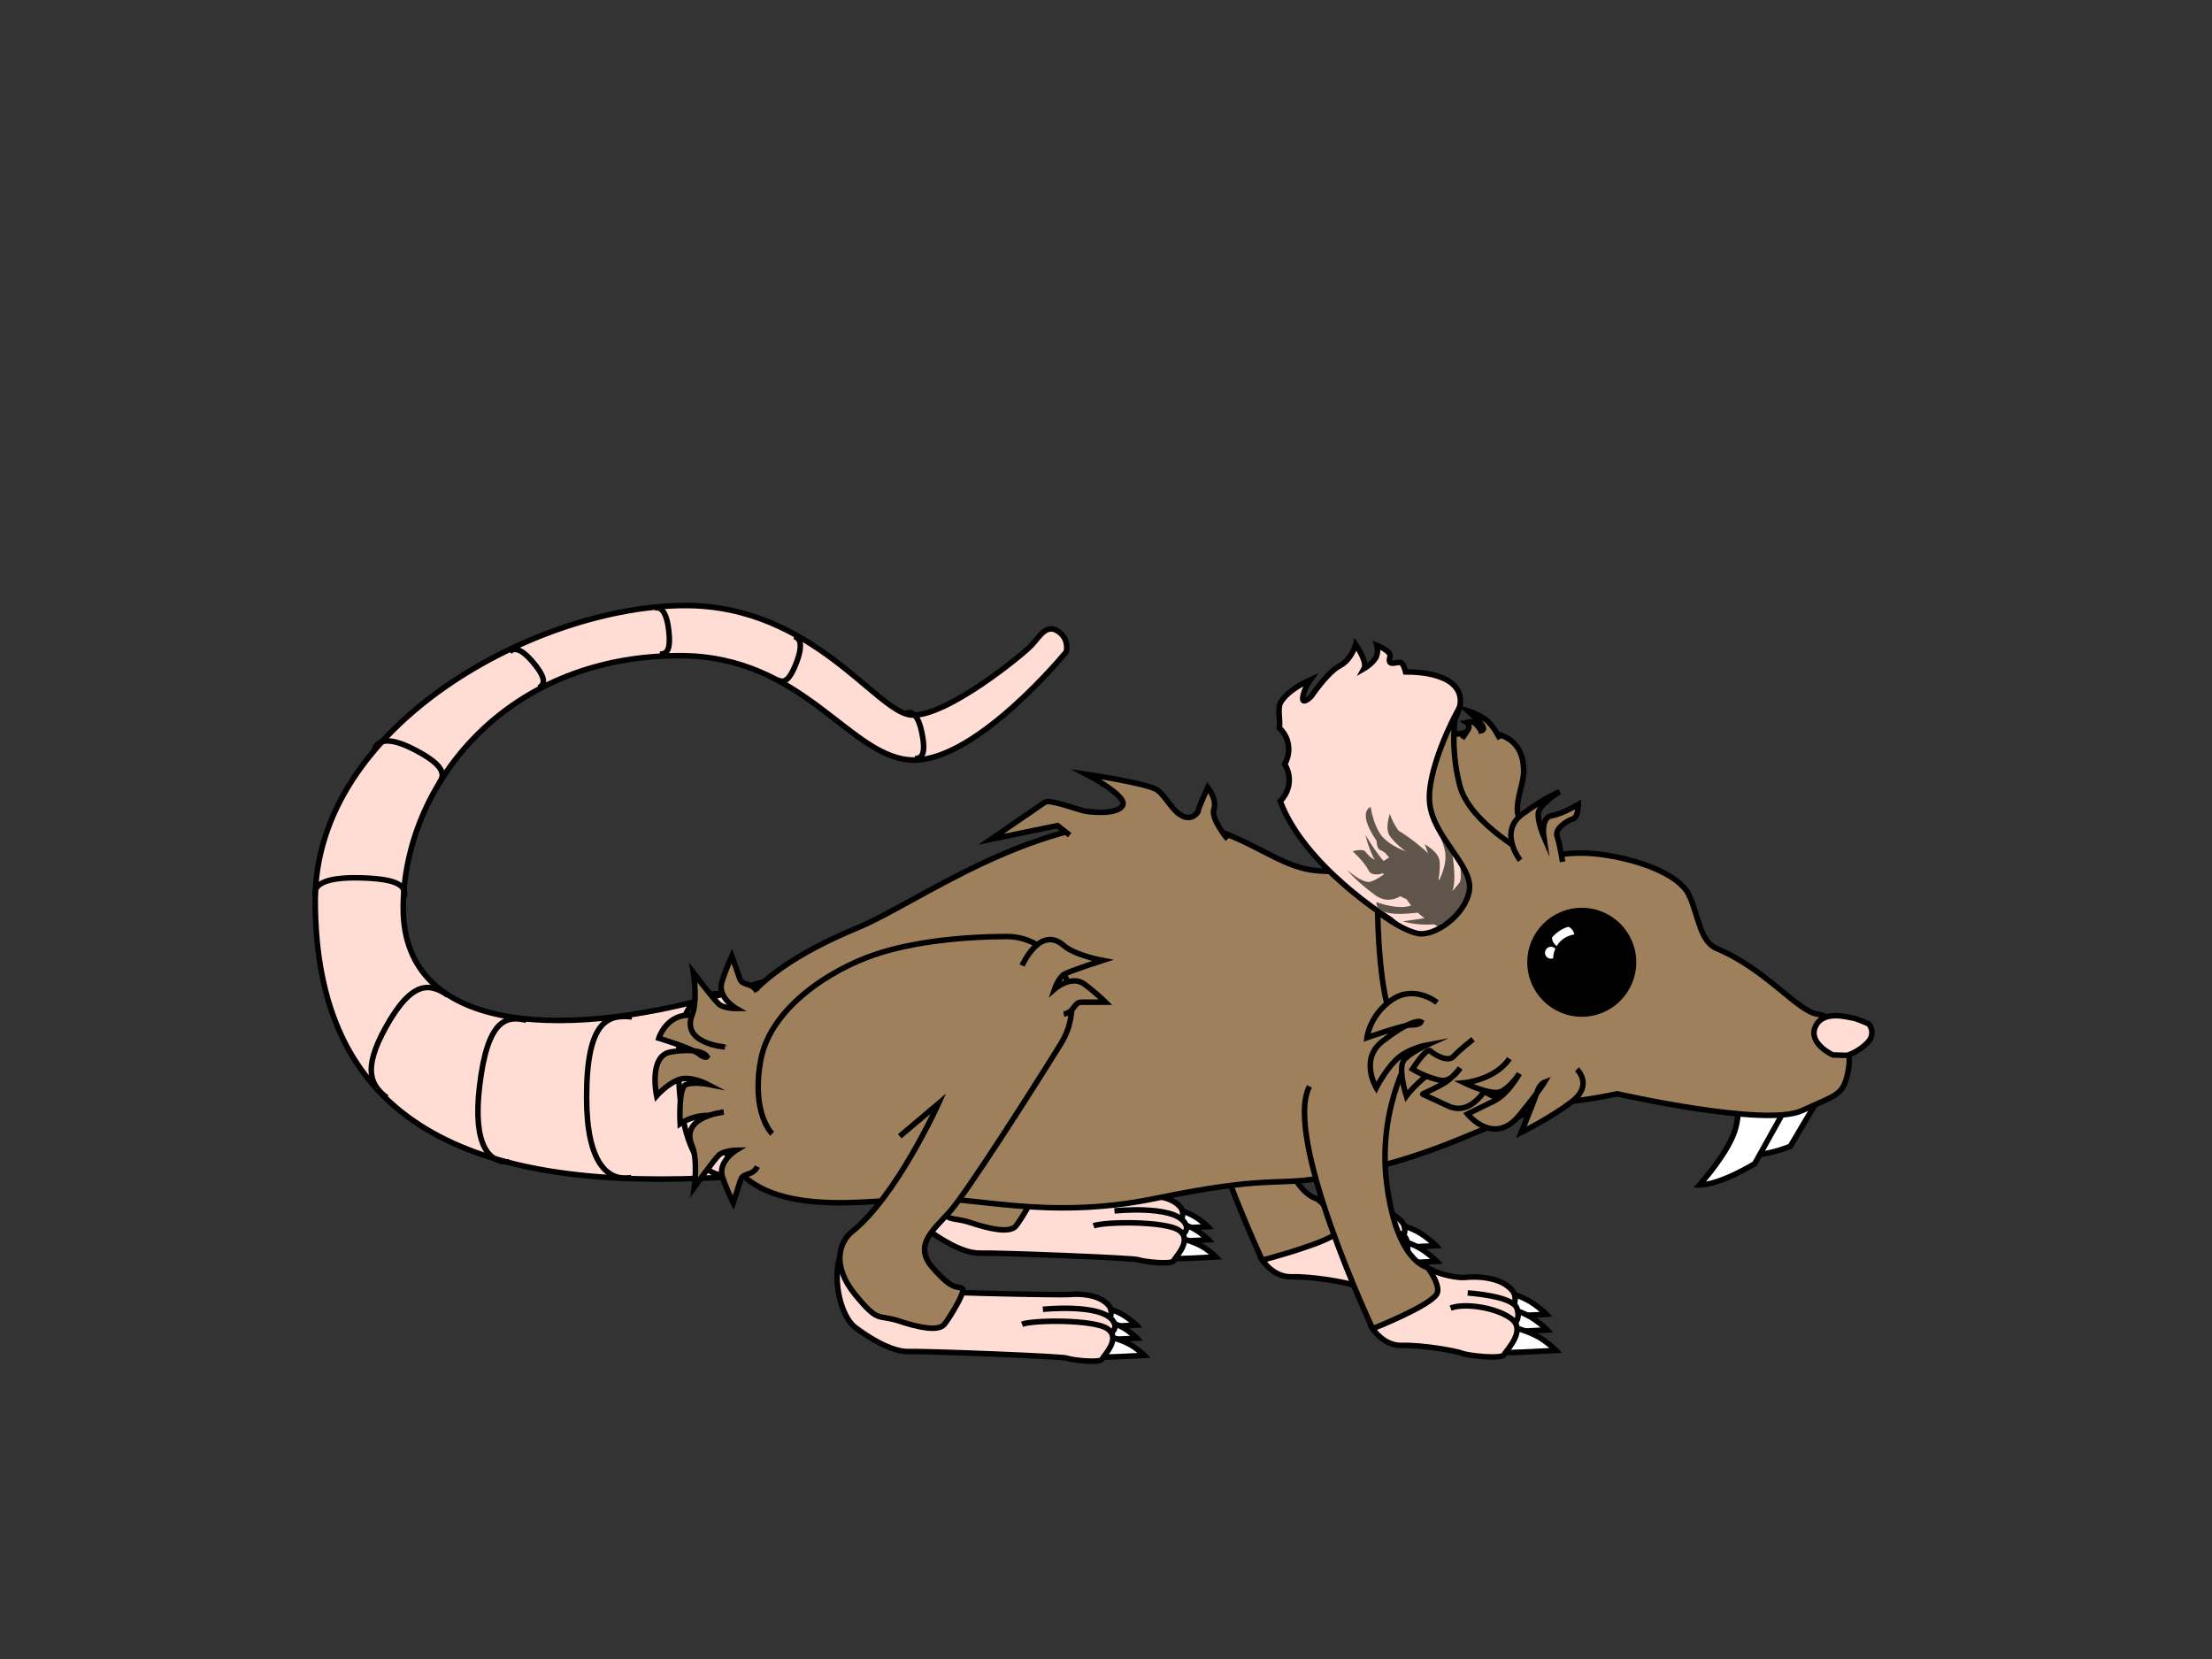 <?xml version="1.0" encoding="utf-8"?>
<!-- Generator: Adobe Illustrator 25.3.1, SVG Export Plug-In . SVG Version: 6.00 Build 0)  -->
<svg version="1.1" xmlns="http://www.w3.org/2000/svg" xmlns:xlink="http://www.w3.org/1999/xlink" x="0px" y="0px"
	 viewBox="0 0 800 600" style="enable-background:new 0 0 800 600;" xml:space="preserve">
<rect x="0" y="0" width="800" height="600" fill="#333333" stroke="none"/>
<style type="text/css">
	.st0{fill:#FFDCD4;stroke:#000000;stroke-width:2;stroke-miterlimit:10;}
	.st1{fill:none;stroke:#000000;stroke-width:2;stroke-miterlimit:10;}
	.st2{fill:#FFFFFF;}
	.st3{fill:#9E815C;stroke:#000000;stroke-width:2;stroke-miterlimit:10;}
	.st4{fill:#60554A;}
</style>
<g id="Tail">
	<path class="st0" d="M300.59,348.42c0,0,24.09-8.42-34.51,9.71c-58.61,18.13-120.25,17.2-120.25-29.67
		c0-43.67,36.2-91.33,100.02-91.33c45.43,0,61.64,37.75,84.75,37.75c23.02,0,55.04-39.15,55.04-39.15s1.19-4.65-2.99-7.41
		s-6.49,1.66-9.52,4.98c-3.03,3.31-31.01,26.22-43.57,25.3C317,257.67,293.98,219,247.94,219c-53.6,0-133.93,43.14-133.93,106.54
		c0,78.45,52.79,104.37,141.28,100.54c88.49-3.82,81.59-13.73,81.59-13.73L300.59,348.42z"/>
	<path class="st1" d="M228.57,367.77c-8.56-0.89-16.42,1.1-16.42,29.08c0,23.84,7.65,30.56,16.18,29.02"/>
	<path class="st1" d="M190.35,368.97c-7.16-1.64-14.04-0.66-16.93,24.02c-2.46,21.02,3.33,27.7,10.72,27.2"/>
	<path class="st1" d="M161.93,359.93c-6.08-4.1-12.66-6.08-22.48,11.71c-8.36,15.15-5.4,20.83,0.43,25.32"/>
	<path class="st1" d="M158.79,283.34c1.98-2.9,2.67-6.16-8.57-12.06c-9.57-5.03-13.72-3.68-14.72-0.28"/>
	<path class="st1" d="M194.94,248.74c1.85-1.2,3.04-2.94-2.11-9.14c-4.39-5.28-7.14-5.52-8.53-3.78"/>
	<path class="st1" d="M238.65,236.57c2.21-0.01,4.14-0.82,3.18-8.82c-0.82-6.82-3-8.51-5.12-7.81"/>
	<path class="st1" d="M281.17,245.87c1.96,1.02,4.05,1.2,6.91-6.34c2.44-6.42,1.29-8.93-0.91-9.29"/>
	<path class="st1" d="M330.94,274.38c2.2-0.16,4.08-1.11,2.54-9.03c-1.31-6.74-3.6-8.27-5.66-7.42"/>
	<path class="st1" d="M146.17,324.55c0.58-3.47-0.45-6.7-15.93-7.07c-13.18-0.31-16.97,2.72-16.2,6.21"/>
</g>
<g id="Layer_1">
	<path class="st1" d="M261.78,359.39c-9.63-0.35-18.26,2.48-16.12,33.93c1.82,26.79,10.88,33.76,20.29,31.38"/>
	<g>
		<g>
			<g>
				<path class="st2" d="M420.75,444.3c-1.16,0-1.67-0.04-1.9-0.07c-0.58-0.08-0.82-0.32-0.94-0.5c-0.33-0.46-0.35-1.2-0.31-1.62
					c2.27-2.33,4.98-4.88,5.84-5.39c1.23,0.29,6.54,1.62,9.97,4.1c1.64,1.18,2.74,2.13,3.46,2.82
					C433.03,443.86,424.78,444.3,420.75,444.3z"/>
				<path d="M423.64,437.8c1.69,0.42,6.21,1.68,9.18,3.83c0.57,0.41,1.08,0.8,1.52,1.15c-4.2,0.23-10.3,0.52-13.58,0.52
					c-1.21,0-1.64-0.04-1.77-0.06c-0.04-0.01-0.22-0.03-0.26-0.09c-0.08-0.11-0.13-0.36-0.14-0.62
					C420.47,440.61,422.65,438.55,423.64,437.8 M423.37,435.69c-0.94,0-6.72,5.97-6.72,5.97s-0.63,3.2,2.07,3.57
					c0.4,0.05,1.11,0.08,2.04,0.08c5.42,0,18.21-0.78,18.21-0.78s-0.87-1.54-4.97-4.51c-4.11-2.97-10.61-4.32-10.61-4.32
					C423.37,435.69,423.37,435.69,423.37,435.69L423.37,435.69z"/>
			</g>
			<g>
				<path class="st2" d="M420.99,449.04c-1.16,0-1.68-0.04-1.91-0.07c-0.58-0.08-0.82-0.32-0.94-0.49
					c-0.33-0.46-0.35-1.18-0.32-1.62c2.27-2.32,4.98-4.88,5.84-5.39c1.23,0.29,6.54,1.62,9.97,4.1c1.64,1.18,2.74,2.13,3.46,2.82
					C433.26,448.6,425.02,449.04,420.99,449.04z"/>
				<path d="M423.87,442.54c1.69,0.42,6.21,1.68,9.18,3.83c0.57,0.41,1.08,0.8,1.52,1.15c-4.2,0.23-10.3,0.52-13.58,0.52
					c-1.21,0-1.64-0.04-1.77-0.06c-0.04-0.01-0.22-0.03-0.26-0.09c-0.08-0.11-0.13-0.36-0.14-0.62
					C420.7,445.35,422.88,443.29,423.87,442.54 M423.6,440.43c-0.94,0-6.72,5.97-6.72,5.97s-0.63,3.2,2.07,3.57
					c0.4,0.05,1.11,0.08,2.04,0.08c5.42,0,18.21-0.78,18.21-0.78s-0.87-1.54-4.97-4.51c-4.11-2.97-10.61-4.32-10.61-4.32
					C423.61,440.43,423.6,440.43,423.6,440.43L423.6,440.43z"/>
			</g>
			<g>
				<path class="st2" d="M423.67,455.24c-1.16,0-1.68-0.04-1.9-0.07c-0.58-0.08-0.82-0.32-0.94-0.5c-0.33-0.46-0.35-1.18-0.32-1.62
					c2.27-2.32,4.98-4.88,5.84-5.39c1.23,0.29,6.54,1.62,9.97,4.1c1.64,1.18,2.74,2.13,3.46,2.82
					C435.94,454.8,427.7,455.24,423.67,455.24z"/>
				<path d="M426.55,448.75c1.69,0.42,6.2,1.67,9.18,3.83c0.57,0.41,1.08,0.8,1.52,1.15c-4.2,0.23-10.3,0.52-13.58,0.52
					c-1.21,0-1.64-0.04-1.77-0.06c-0.04-0.01-0.22-0.03-0.26-0.09c-0.08-0.11-0.13-0.36-0.14-0.62
					C423.39,451.56,425.57,449.49,426.55,448.75 M426.28,446.63c-0.94,0-6.72,5.97-6.72,5.97s-0.63,3.2,2.07,3.57
					c0.4,0.05,1.11,0.08,2.04,0.08c5.42,0,18.21-0.78,18.21-0.78s-0.87-1.54-4.97-4.51c-4.11-2.97-10.61-4.32-10.61-4.32
					C426.29,446.63,426.28,446.63,426.28,446.63L426.28,446.63z"/>
			</g>
			<path class="st0" d="M345.3,428.92c0,0,4.02,0.35,6.57,1.64c2.54,1.29,58.6,2.3,60.95,2.02s10.31-0.43,14.01,3.91
				c3.7,4.34-4.98,11.74-4.98,11.74l-17.88,3.72l-40.82,0.52l-29.67-15.75l3.69-9.2L345.3,428.92z"/>
			<path class="st0" d="M403.05,437.94c0,0,20.49-2.16,25.22,3.97c2.4,3.12-1.01,4.9-1.01,4.9l-3.55,3.61"/>
			<path class="st0" d="M395.5,443.34c3.91-1.56,26.15-1.81,31,1.69s-1.32,9.48-2.07,10.96c-0.75,1.47-11.07,0.31-12.67-0.38
				c-1.6-0.68-50.91-2.58-57.24-2.4c-6.33,0.18-14.89-5.35-19.41-8.8c-4.9-3.74-8.33-16.5-5.39-25.88
				c0.75-2.4,19.23,21.99,21.57,19.41"/>
		</g>
		<path class="st3" d="M363.15,422.84c-7.17-8.2,0.61-13.81,6.47-20.49c3.71-4.22,15.11-21.78,25.75-38.57
			c-6.31,0.39-12.63,3.25-18.97,5.7c-4.13,1.59-8.27,2.93-12.6,3.9c-0.98,0.22-2,0.41-3.05,0.59
			c-7.64,13.07-17.98,28.93-26.74,35.94c-4.36,3.49-7.66,11.93,1.08,22.65s8.04,6.99,16.18,9.71c6.47,2.16,13.98,3.86,16.18,1.08
			c2.03-2.57,7.9-12.23,6.47-12.94C371.77,429.31,370.7,431.47,363.15,422.84z"/>
	</g>
	<g>
		<g>
			<path class="st2" d="M499.71,451.33c-1.4,0-2.02-0.04-2.3-0.08c-0.58-0.08-0.99-0.3-1.26-0.68c-0.44-0.62-0.46-1.59-0.4-2.13
				c2.79-2.87,6.15-6.03,7.13-6.56c1.33,0.31,7.85,1.91,12.05,4.94c2.22,1.6,3.61,2.84,4.46,3.69
				C515.03,450.77,504.69,451.33,499.71,451.33z"/>
			<path d="M503.07,442.96c1.88,0.46,7.55,1.99,11.27,4.68c1.05,0.76,1.91,1.43,2.61,2.01c-5.01,0.27-13.04,0.68-17.23,0.68
				c-1.41,0-1.96-0.05-2.16-0.07c-0.43-0.06-0.53-0.2-0.58-0.26c-0.18-0.25-0.25-0.71-0.24-1.12
				C499.12,446.44,501.92,443.79,503.07,442.96 M502.83,440.86c-1.12,0-8.02,7.13-8.02,7.13s-0.76,3.82,2.47,4.26
				c0.47,0.06,1.32,0.09,2.43,0.09c6.47,0,21.74-0.93,21.74-0.93s-1.04-1.84-5.94-5.38c-4.9-3.54-12.67-5.16-12.67-5.16
				C502.83,440.86,502.83,440.86,502.83,440.86L502.83,440.86z"/>
		</g>
		<g>
			<path class="st2" d="M499.99,457c-1.4,0-2.02-0.04-2.3-0.08c-0.58-0.08-0.99-0.3-1.26-0.68c-0.44-0.62-0.46-1.59-0.4-2.13
				c2.79-2.87,6.15-6.03,7.13-6.56c1.33,0.3,7.85,1.91,12.05,4.94c2.22,1.6,3.61,2.84,4.46,3.69
				C515.31,456.43,504.97,457,499.99,457z"/>
			<path d="M503.34,448.62c1.89,0.46,7.56,2,11.27,4.68c1.05,0.76,1.91,1.43,2.61,2.01c-5.01,0.27-13.04,0.68-17.23,0.68
				c-1.41,0-1.96-0.05-2.16-0.07c-0.43-0.06-0.53-0.2-0.58-0.26c-0.18-0.25-0.25-0.71-0.24-1.12
				C499.4,452.1,502.2,449.45,503.34,448.62 M503.1,446.52c-1.12,0-8.02,7.13-8.02,7.13s-0.76,3.82,2.47,4.26
				c0.47,0.06,1.32,0.09,2.43,0.09c6.47,0,21.74-0.93,21.74-0.93s-1.04-1.84-5.94-5.38s-12.67-5.16-12.67-5.16
				C503.11,446.52,503.11,446.52,503.1,446.52L503.1,446.52z"/>
		</g>
		<g>
			<path class="st2" d="M503.19,464.4c-1.4,0-2.02-0.04-2.3-0.08c-0.58-0.08-0.99-0.3-1.26-0.67c-0.45-0.62-0.46-1.59-0.41-2.13
				c2.79-2.87,6.15-6.03,7.13-6.56c1.33,0.3,7.85,1.91,12.05,4.94c2.22,1.6,3.61,2.84,4.46,3.69
				C518.51,463.84,508.17,464.4,503.19,464.4z"/>
			<path d="M506.54,456.03c1.89,0.46,7.56,2,11.27,4.68c1.05,0.76,1.91,1.43,2.61,2.01c-5,0.27-13.04,0.68-17.23,0.68
				c-1.41,0-1.96-0.05-2.16-0.07c-0.43-0.06-0.53-0.2-0.58-0.26c-0.18-0.25-0.25-0.71-0.24-1.12
				C502.6,459.51,505.4,456.86,506.54,456.03 M506.3,453.93c-1.12,0-8.02,7.13-8.02,7.13s-0.76,3.82,2.47,4.26
				c0.47,0.06,1.32,0.09,2.43,0.09c6.47,0,21.74-0.93,21.74-0.93s-1.04-1.84-5.94-5.38c-4.9-3.54-12.67-5.16-12.67-5.16
				C506.31,453.93,506.31,453.93,506.3,453.93L506.3,453.93z"/>
		</g>
		<path class="st0" d="M470.7,432.79c0,0,4.8,0.42,7.84,1.96c3.04,1.54,8.89,2.75,11.7,2.41c2.81-0.33,12.3-0.51,16.72,4.67
			c4.42,5.18-5.94,14.02-5.94,14.02l-21.35,4.44l-13.24,0.62l-9.84-18.8l4.4-10.98L470.7,432.79z"/>
		<path class="st0" d="M490.91,442.79c0,0,16.24,1.06,17.77,5.5c1.53,4.44-1.21,5.85-1.21,5.85l-4.24,4.31"/>
		<path class="st0" d="M455.61,454.29c0,0,3.99,7.7,11.54,7.49c7.55-0.21,19.9,2.05,21.81,2.87c1.91,0.81,14.23,2.21,15.13,0.45
			s8.26-8.9,2.47-13.08s-17.16-5.6-21.83-3.73"/>
		<path class="st3" d="M471.87,353.62c0,0-13.91,20.84-10.26,49.61c3.65,28.76,14.78,30.36,14.78,30.36s10.35,8.43,7.55,11.91
			c-3.19,3.95-27.42,10.24-27.42,10.24s-32.51-69.21-22.86-87.63"/>
	</g>
	<path class="st3" d="M556.2,314.99c0,0-34.51,2.16-78.73,0c-18.21-0.89-28.93-18.34-61.48-18.34c-45.13,0-84.33,29.98-105.7,38.83
		c-44.28,18.34-56.6,39.66-50.31,73.02c6.26,33.24,48.01,26.39,71.62,24.88c19.14-1.22,46.25,8.24,85.87,0.12
		c41.51-8.51,43.16-4.61,60.24-7.42c17.09-2.81,32.37-6.58,52.6-15.1c40.98-17.26,67.01-17.47,65.79-19.41
		C593.02,386.64,556.2,314.99,556.2,314.99z"/>
	<path class="st3" d="M276.86,396.38"/>
	<path class="st3" d="M261.98,378.68c0,0-5.41-11.96-13.36-11.54c-7.95,0.42-10.35,8.34-10.35,8.34s11.92,3.65,14.36,5.58
		s3.1,1.09,3.1,1.09s-1.83-3.58-13.18-1.68c-8.15,1.36-5.07,15.85-5.07,15.85s3.67-4.2,7.91-5.83c4.24-1.63,10.45,1.62,10.45,1.62
		s-4.93-0.95-7.76,0.14c-2.83,1.09-2.1,14.13-2.1,14.13s7.46-5.16,15.51-1.9"/>
	<path class="st0" d="M313.88,450.62"/>
	<path class="st3" d="M262.2,378.65c0,0-16.09-1.14-11.83-11.78c2-5.01,0.43-15.02,0.43-15.02s7.36,9.68,9.21,11.31
		c1.85,1.63,6.29,1.58,6.29,1.58s-7-3.98-5.21-9.66c1.62-5.14,3.59-9.27,3.59-9.27s1.79,5.09,2.87,8.14c1,2.83,4.29,1.12,6.22,4.67"
		/>
	<path class="st3" d="M261.77,402.21c0,0-16.05,1.59-11.49,12.12c2.14,4.95,0.85,15,0.85,15s7.08-9.89,8.89-11.57
		s6.24-1.76,6.24-1.76s-6.88,4.18-4.93,9.81c1.76,5.1,3.86,9.17,3.86,9.17s1.65-5.14,2.64-8.22c0.92-2.86,4.26-1.24,6.08-4.84"/>
	<path class="st3" d="M443.99,303.48c0,0-6.2-7.37-4.97-10.88c1.23-3.51-2.23-7.84-2.23-7.84s-3.64,8.14-3.43,8.47
		c0.21,0.33-2.14,3.75-5.83,1.84c-3.69-1.91-5.66-6.73-8.81-9.23c-3.15-2.5-25.75-5.8-25.75-5.8s14.86,7.73,13.08,11.21
		c-1.77,3.49-11.48,2.5-13.63,2.11c-2.15-0.39-12.75-4.38-14.45-3.26c-1.7,1.12-19.53,13.43-19.53,13.43s24.03-4.95,24.03-4.95
		s1.26,0.96,4.41,3.46"/>
</g>
<g id="Far_Legs">
</g>
<g id="Close_Legs">
	<g>
		<g>
			<path class="st2" d="M539.62,476.14c-1.4,0-2.02-0.04-2.3-0.08c-0.58-0.08-0.99-0.3-1.25-0.67c-0.45-0.62-0.46-1.59-0.41-2.13
				c2.79-2.87,6.15-6.03,7.13-6.56c1.33,0.3,7.85,1.91,12.05,4.94c2.22,1.6,3.61,2.84,4.46,3.69
				C554.94,475.58,544.6,476.14,539.62,476.14z"/>
			<path d="M542.97,467.77c1.89,0.46,7.56,2,11.27,4.68c1.05,0.76,1.91,1.43,2.61,2.01c-5.01,0.27-13.04,0.68-17.23,0.68
				c-1.41,0-1.96-0.05-2.16-0.07c-0.43-0.06-0.53-0.2-0.58-0.26c-0.18-0.25-0.25-0.71-0.24-1.12
				C539.02,471.25,541.82,468.6,542.97,467.77 M542.73,465.67c-1.12,0-8.02,7.13-8.02,7.13s-0.76,3.82,2.47,4.26
				c0.47,0.06,1.32,0.09,2.43,0.09c6.47,0,21.74-0.93,21.74-0.93s-1.04-1.84-5.94-5.38c-4.9-3.54-12.67-5.16-12.67-5.16
				C542.74,465.67,542.74,465.67,542.73,465.67L542.73,465.67z"/>
		</g>
		<g>
			<path class="st2" d="M539.89,481.8c-1.4,0-2.02-0.04-2.3-0.08c-0.58-0.08-0.99-0.3-1.25-0.67c-0.45-0.62-0.46-1.59-0.41-2.13
				c2.79-2.87,6.15-6.03,7.13-6.56c1.33,0.3,7.85,1.91,12.05,4.94c2.22,1.6,3.61,2.84,4.46,3.69
				C555.21,481.24,544.87,481.8,539.89,481.8z"/>
			<path d="M543.25,473.43c1.89,0.46,7.56,2,11.27,4.68c1.05,0.76,1.91,1.43,2.61,2.01c-5.01,0.27-13.04,0.68-17.23,0.68
				c-1.41,0-1.96-0.05-2.16-0.07c-0.43-0.06-0.53-0.2-0.58-0.26c-0.18-0.25-0.25-0.71-0.24-1.12
				C539.3,476.91,542.1,474.26,543.25,473.43 M543.01,471.33c-1.12,0-8.02,7.13-8.02,7.13s-0.76,3.82,2.47,4.26
				c0.47,0.06,1.32,0.09,2.43,0.09c6.47,0,21.74-0.93,21.74-0.93s-1.04-1.84-5.94-5.38c-4.9-3.54-12.67-5.16-12.67-5.16
				C543.02,471.33,543.01,471.33,543.01,471.33L543.01,471.33z"/>
		</g>
		<g>
			<path class="st2" d="M543.1,489.21c-1.4,0-2.02-0.04-2.3-0.08c-0.58-0.08-0.99-0.3-1.26-0.67c-0.45-0.62-0.46-1.59-0.41-2.13
				c2.79-2.87,6.15-6.03,7.13-6.56c1.33,0.3,7.85,1.91,12.05,4.94c2.22,1.6,3.61,2.84,4.46,3.69
				C558.42,488.65,548.08,489.21,543.1,489.21z"/>
			<path d="M546.45,480.84c1.89,0.46,7.56,2,11.27,4.68c1.05,0.76,1.91,1.43,2.61,2.01c-5.01,0.27-13.04,0.68-17.23,0.68
				c-1.41,0-1.96-0.05-2.16-0.07c-0.43-0.06-0.53-0.2-0.58-0.26c-0.18-0.25-0.25-0.71-0.24-1.12
				C542.5,484.31,545.3,481.66,546.45,480.84 M546.21,478.73c-1.12,0-8.02,7.13-8.02,7.13s-0.76,3.82,2.47,4.26
				c0.47,0.06,1.32,0.09,2.43,0.09c6.47,0,21.74-0.93,21.74-0.93s-1.04-1.84-5.94-5.38c-4.9-3.54-12.67-5.16-12.67-5.16
				C546.22,478.73,546.22,478.73,546.21,478.73L546.21,478.73z"/>
		</g>
		<path class="st0" d="M510.61,457.6c0,0,4.8,0.42,7.84,1.96s8.89,2.75,11.7,2.41c2.81-0.33,12.3-0.51,16.72,4.67
			s-5.94,14.02-5.94,14.02l-21.35,4.44l-13.24,0.62l-9.84-18.8l4.4-10.98L510.61,457.6z"/>
		<path class="st0" d="M530.81,467.6c0,0,16.24,1.06,17.77,5.5c1.53,4.44-1.21,5.85-1.21,5.85l-4.24,4.31"/>
		<path class="st0" d="M495.52,479.1c0,0,3.99,7.7,11.54,7.49c7.55-0.21,19.9,2.05,21.81,2.87c1.91,0.81,14.23,2.21,15.13,0.45
			c0.9-1.76,8.26-8.9,2.47-13.08c-5.78-4.18-17.16-5.6-21.83-3.73"/>
		<path class="st3" d="M511.78,378.42c0,0-13.91,20.84-10.26,49.61c3.65,28.76,14.78,30.36,14.78,30.36s5.2,6.83,3.24,9.75
			c-2.99,4.45-23.1,12.4-23.1,12.4s-32.51-69.21-22.86-87.63"/>
	</g>
	<g>
		<g>
			<g>
				<g>
					<path class="st2" d="M394.87,479.89c-1.16,0-1.67-0.04-1.9-0.07c-0.58-0.08-0.82-0.32-0.94-0.5c-0.33-0.46-0.35-1.2-0.31-1.62
						c2.27-2.33,4.98-4.88,5.84-5.39c1.23,0.29,6.54,1.62,9.97,4.1c1.64,1.18,2.74,2.13,3.46,2.82
						C407.14,479.45,398.9,479.89,394.87,479.89z"/>
					<path d="M397.75,473.39c1.69,0.42,6.21,1.68,9.18,3.83c0.57,0.41,1.08,0.8,1.52,1.15c-4.2,0.23-10.3,0.52-13.58,0.52
						c-1.21,0-1.64-0.04-1.77-0.06c-0.04-0.01-0.22-0.03-0.26-0.09c-0.08-0.11-0.13-0.36-0.14-0.62
						C394.59,476.21,396.77,474.14,397.75,473.39 M397.48,471.28c-0.94,0-6.72,5.97-6.72,5.97s-0.63,3.2,2.07,3.57
						c0.4,0.05,1.11,0.08,2.04,0.08c5.42,0,18.21-0.78,18.21-0.78s-0.87-1.54-4.97-4.51c-4.11-2.97-10.61-4.32-10.61-4.32
						C397.49,471.28,397.48,471.28,397.48,471.28L397.48,471.28z"/>
				</g>
				<g>
					<path class="st2" d="M395.11,484.63c-1.16,0-1.68-0.04-1.91-0.07c-0.58-0.08-0.81-0.32-0.94-0.49
						c-0.33-0.46-0.35-1.18-0.32-1.62c2.27-2.32,4.98-4.88,5.84-5.39c1.23,0.29,6.54,1.62,9.97,4.1c1.64,1.18,2.74,2.13,3.46,2.82
						C407.38,484.19,399.14,484.63,395.11,484.63z"/>
					<path d="M397.98,478.13c1.69,0.42,6.21,1.68,9.18,3.83c0.57,0.41,1.08,0.8,1.52,1.15c-4.2,0.23-10.3,0.52-13.58,0.52
						c-1.21,0-1.64-0.04-1.77-0.06c-0.04-0.01-0.22-0.03-0.26-0.09c-0.08-0.11-0.13-0.36-0.14-0.62
						C394.82,480.95,397,478.88,397.98,478.13 M397.71,476.02c-0.94,0-6.72,5.97-6.72,5.97s-0.63,3.2,2.07,3.57
						c0.4,0.05,1.11,0.08,2.04,0.08c5.42,0,18.21-0.78,18.21-0.78s-0.87-1.54-4.97-4.51c-4.11-2.97-10.61-4.32-10.61-4.32
						C397.72,476.02,397.72,476.02,397.71,476.02L397.71,476.02z"/>
				</g>
				<g>
					<path class="st2" d="M397.78,490.83c-1.16,0-1.68-0.04-1.9-0.07c-0.58-0.08-0.81-0.32-0.94-0.5c-0.33-0.46-0.35-1.18-0.32-1.62
						c2.27-2.32,4.98-4.88,5.84-5.39c1.23,0.29,6.54,1.62,9.97,4.1c1.64,1.18,2.74,2.13,3.46,2.82
						C410.06,490.39,401.82,490.83,397.78,490.83z"/>
					<path d="M400.67,484.34c1.69,0.42,6.21,1.68,9.18,3.83c0.57,0.41,1.08,0.8,1.52,1.15c-4.2,0.23-10.3,0.52-13.58,0.52
						c-1.21,0-1.64-0.04-1.77-0.06c-0.04-0.01-0.22-0.03-0.26-0.09c-0.08-0.11-0.13-0.36-0.14-0.62
						C397.5,487.15,399.68,485.08,400.67,484.34 M400.39,482.22c-0.94,0-6.72,5.97-6.72,5.97s-0.63,3.2,2.07,3.57
						c0.4,0.05,1.11,0.08,2.04,0.08c5.42,0,18.21-0.78,18.21-0.78s-0.87-1.54-4.97-4.51c-4.11-2.97-10.61-4.32-10.61-4.32
						C400.4,482.22,400.4,482.22,400.39,482.22L400.39,482.22z"/>
				</g>
				<path class="st0" d="M319.41,464.52c0,0,4.02,0.35,6.57,1.64c2.54,1.29,58.6,2.3,60.95,2.02c2.36-0.28,10.31-0.43,14.01,3.91
					c3.7,4.34-4.98,11.74-4.98,11.74l-17.88,3.72l-40.82,0.52l-29.67-15.75l3.69-9.2L319.41,464.52z"/>
				<path class="st0" d="M377.17,473.53c0,0,20.49-2.16,25.22,3.97c2.4,3.12-1.01,4.9-1.01,4.9l-3.55,3.61"/>
				<path class="st0" d="M369.62,478.93c3.91-1.56,26.15-1.81,31,1.69c4.85,3.5-1.32,9.48-2.07,10.96
					c-0.75,1.47-11.07,0.31-12.67-0.38c-1.6-0.68-50.91-2.58-57.24-2.4c-6.33,0.18-14.89-5.35-19.41-8.8
					c-4.9-3.74-8.33-16.5-5.39-25.88c0.75-2.4,19.23,21.99,21.57,19.41"/>
			</g>
			<path class="st3" d="M279.26,410.04c0,0-7.66-7.36-4.14-26.56c3.52-19.2,25.47-32.9,41.33-38.26c14.21-4.8,32.78-6.51,47.78-6.51
				c17.26,0,30.28,21.27,19.41,38.83c-10.87,17.56-34.04,53.72-39.91,60.4c-5.86,6.68-13.64,12.3-6.47,20.49
				c7.55,8.63,8.63,6.47,10.79,7.55c1.43,0.72-4.44,10.37-6.47,12.94c-2.2,2.78-9.71,1.08-16.18-1.08
				c-8.14-2.71-7.44,1.01-16.18-9.71c-8.73-10.71-5.44-19.16-1.08-22.65c16.18-12.94,31.28-46.38,31.28-46.38l-14.02,11.86"/>
		</g>
		<path class="st3" d="M369.67,349.2c0,0,6.42-14.79,15.05-7.24c4.06,3.55,14.02,5.39,14.02,5.39s-11.58,3.73-13.73,4.93
			c-2.16,1.2-3.58,5.4-3.58,5.4s6.08-5.28,10.84-1.7c4.31,3.24,7.55,6.47,7.55,6.47s-5.39,0-8.63,0c-3,0-2.48,3.68-6.47,4.31"/>
	</g>
</g>
<g id="Head">
	<path class="st3" d="M551.05,279.57c-0.1,4.02-3.43,11.15-1.83,15.97c1.6,4.83,7.23,16.71,7.23,16.71l-50.06,11.46l7.53-54.6
		C513.93,269.11,551.7,254.04,551.05,279.57z"/>
	<path class="st0" d="M508.34,242.99c-0.16-0.71-0.94-3.48-2.02-3.45c-1.88,0.04-4.63,1.44-3.61-1.98c0.63-2.12-4.75-4.17-4.75-4.17
		s0.81,2.79-0.61,4.85c-1.42,2.06-4.01,3.56-4.01,3.56c1.32-2.4-3.04-8.71-3.04-8.71s-1.44,5.47-5.82,7.75s-10.24,10.98-10.24,10.98
		s-3.36,3.45-3.08,0.48c0.28-2.97,2.81-6.49,2.81-6.49s-8.22,3.52-10.85,8.33c-1.16,2.12-0.02,6.26-0.41,9.12
		c1.35,1.26,2.39,2.88,2.94,4.78c0.85,2.92,0.39,5.91-1.03,8.35c0.52,0.82,0.94,1.72,1.22,2.7c1.14,3.93-0.08,7.98-2.82,10.64
		c8.71,23.65,39.62,42.67,39.62,42.67l11.76,9.65l15.16-10.19l2.28-13.38l-7.42-15.06c0,0-8.1-22.54,2.33-44.48
		C531.76,248.43,522.99,243,508.34,242.99z"/>
	<path class="st4" d="M530.13,329.85c2.12,0.05,4.07-0.47,4.07-0.47s-1.55-0.59-3.51-1.91c0.36-1.13,0.66-2.81,0.78-5.33
		c0.4-8.44-4.55-17.04-4.55-17.04s2.44,12.16,0.91,14.15c-1,1.3-1.94,2.35-2.47,2.92c-0.02-0.03-0.04-0.06-0.07-0.1
		c0.54-1.15,1.3-4.43-0.03-13.25c-1.85-12.29-6.52-9.91-6.52-9.91s3.2,4.55,3.94,9.46c0.55,3.63-1.17,7.88-2.1,9.86l-0.33-0.1
		c0.28-1.66,0.69-4.67,0.35-6.93c-0.49-3.28-5.36-5.85-5.36-5.85s0.64,1.29,1.17,3.34c-0.39-0.5-0.85-1-1.41-1.48
		c-4.22-3.61-7.35-5.69-9.17-6.77c-2.34-3.13-3.16-6.12-3.16-6.12s-1.9,5.17-0.08,7.93c1.82,2.77,5.88,5.68,5.88,5.68
		s-0.31-0.11-0.81-0.31l-0.07-0.25c0,0-0.09,0.04-0.24,0.12c-2-0.83-6.17-2.86-8.21-5.95c-2.73-4.15-3.39-9.67-3.39-9.67
		s-5.06,1.35,1.77,11.73c0.12,0.18,0.23,0.35,0.35,0.52c0.05,1.21,0.3,2.91,1.31,3.3c0.47,0.18,1.13,0.54,1.8,1.02
		c0.5,0.64,0.97,1.2,1.41,1.69c-0.69,0.41-1.34,0.81-1.82,1.16c-0.06,0.04-0.12,0.06-0.17,0.1c-2.85-3.12-6.59-9.46-6.59-9.46
		s0.94,4.39,3.35,9.09c-1.41-0.79-2.7-2.09-3.23-2.87c-0.96-1.44-4.72-0.27-4.72-0.27s4.29,3.87,5.74,6.89
		c0.95,1.97,3.55,1.57,5.26,1.06c0.1,0.13,0.21,0.26,0.31,0.39c-1.21,0.88-3.09,2.11-4.81,2.65c-2.82,0.87-8.54-4.29-8.54-4.29
		s2.64,3.52,10.01,9.04c3.53,2.64,6.83,1.94,9.31,0.5c0.67,0.43,1.4,0.81,2.16,1.02c0.44,0.68,1.01,1.47,1.73,2.36
		c-0.8,0.25-1.63,0.44-2.44,0.5c-4.96,0.36-10.1-1.76-10.1-1.76s-1.29,5.08,11.1,4.18c1.42-0.1,2.67-0.23,3.8-0.37
		c0.79,0.73,1.61,1.41,2.46,2.03c-4.13,0.64-7.84,1.12-7.84,1.12s4.57,1.59,11.3,1.11c3.82,2.16,7.12,3.19,7.12,3.19
		s-2.19-1.58-4.54-3.52c0.69-0.12,1.38-0.26,2.06-0.45c0.27-0.07,0.5-0.15,0.75-0.22c0.14,0.11,0.26,0.22,0.41,0.34
		c9.72,7.75,11.52,2.83,11.52,2.83s-5.29-1.13-9.16-4.14C529.22,331.35,529.94,330.44,530.13,329.85z"/>
	<g>
		<path class="st2" d="M633.11,417.74c-0.44,0-0.87-0.01-1.29-0.04c1.54-1.75,3.98-5.11,6.13-10.59c0.95-2.42,2.21-5.34,3.43-8.17
			c4.31-9.97,5.86-14.03,5.43-15.83c2.17-1.39,13.42-4.97,19.61-4.97c1.45,0,2.12,0.22,2.39,0.39l-21.34,36.06
			C646,415.18,639.27,417.74,633.11,417.74z"/>
		<path d="M666.43,377.14v2c0.34,0,0.62,0.01,0.85,0.03l-20.49,34.61c-1.81,0.71-7.49,2.76-12.91,2.95c1.5-2.01,3.34-5.02,5-9.25
			c0.95-2.41,2.2-5.32,3.42-8.13c3.93-9.09,5.62-13.34,5.59-15.68c2.93-1.45,13.04-4.52,18.53-4.53L666.43,377.14 M666.43,377.14
			c-7,0-21.79,4.76-20.71,5.92c1.39,1.49-5.36,15.21-8.69,23.69c-3.33,8.47-7.35,11.7-7.35,11.7c1.11,0.21,2.26,0.29,3.44,0.29
			c7.23,0,15.06-3.36,15.06-3.36l21.81-36.84C669.83,377.53,668.46,377.13,666.43,377.14L666.43,377.14z"/>
	</g>
	<g>
		<path class="st2" d="M614.64,428.57c2.91-3.34,9.64-11.49,12.29-18.25c3.05-7.77,1.31-16.14-0.37-19.15
			c2.87-1.22,14.59-3.62,21.78-3.62c3.02,0,4.09,0.43,4.44,0.66l-18.17,32.64C632.94,421.87,621.88,428.42,614.64,428.57z"/>
		<path d="M648.35,386.55v2h0c1.46,0,2.4,0.1,2.99,0.22l-17.46,31.37c-1.97,1.18-10.3,6.01-16.86,7.18
			c3.34-4.01,8.56-10.81,10.85-16.63c2.9-7.37,1.68-15.09,0.07-18.94c3.74-1.19,13.73-3.2,20.41-3.2L648.35,386.55 M648.35,386.55
			c-8.63,0-24.08,3.4-23.07,4.49c1.39,1.49,4.06,10.44,0.73,18.91c-3.33,8.47-13.46,19.46-13.46,19.46c0.58,0.11,1.2,0.16,1.84,0.16
			c8.18,0,20.97-8,20.97-8l18.57-33.36C653.76,387.01,651.51,386.55,648.35,386.55L648.35,386.55z"/>
	</g>
	<path class="st3" d="M554.08,309.84c0,0-22.36-11.6-26.1-25.64c-3.73-14.03-1.52-25.79-1.52-25.79s-10.83,20.3-9.36,32.41
		c1.48,12.11,15.54,22.29,14.33,31.06c-1.2,8.78-12.6,17.23-19.05,15.64c-6.44-1.59-14.12-7.8-14.12-7.8s0.14,35.23,7.76,43.99
		s13.2,12.05,33.24,22.38c13.45,6.93,45.6-0.51,45.6-0.51s53.64,12.19,66.82,6.1s15.17-5.43,16.87-15.12
		c1.7-9.69-4.81-19-11.02-19.74c-7.42-0.89-18.38-16.08-36.76-23.83c-6.12-2.58-6.57-12.49-10.06-19.55
		c-3.49-7.07-17.7-12.62-32.02-14.46C564.38,307.15,557.27,311.56,554.08,309.84z"/>
	<path class="st3" d="M519.74,362.6c0,0-8.03-6.59-16.23-1.08c-8.2,5.52-9.12,13.76-9.12,13.76s13.15-4.65,16.09-4.6
		c2.94,0.05,3.46-1.09,3.46-1.09s-2.63-1.83-14.08,7.13c-8.22,6.43-2.12,16.69-2.12,16.69s2.98-5.93,7.08-10.05
		s11.22-5.42,11.22-5.42s-5.33,2.4-8.06,5.15s0.64,13.3,0.64,13.3s6.74-9.2,15.78-11.67"/>
	<path class="st3" d="M539.74,389.55c0,0-6.14,14.97-15.93,10.47s-9.34-4.34-9.34-4.34s4.54-2.07,7.55-3.76
		c3.01-1.69,6.06-5.64,6.06-5.64s-3.12,5.11-6.98,4.44c-5.32-0.92-10.27-4.07-10.27-4.07s5.06-7.96,6.51-6.56
		c1.45,1.41,6.33,4.22,8.36,1.97s7.06-6.2,7.06-6.2"/>
	<g>
		<circle cx="572.07" cy="348.02" r="19.71"/>
	</g>
	<path class="st0" d="M662.9,381.54c0,0-9.2-4.17-6.28-10.38s12.52-3,13.49-2.97c0.97,0.03,5.75,2.12,5.75,2.12s1.88,2,0.82,4.87
		c-1.06,2.88-7.25,6.56-9.06,6.5C665.81,381.63,662.9,381.54,662.9,381.54z"/>
	<path class="st3" d="M549.79,311.13c0,0-7.98-10.23,0.7-16.61s13.51-8.14,13.51-8.14s-7.72,4.65-7.7,8.1c0.02,3.45,2,8.03,2,8.03
		s-1.02-6.89,2.85-7.49s9.66-4.09,9.66-4.09s0.03,4.6-1.9,5.19c-1.93,0.59-6.76,3.5-5.77,6.37c0.99,2.87,2,9.18,2,9.18"/>
	<path class="st3" d="M570.32,386.72c0,0,6.02,5.68-1.83,11.69s-18.29,11.13-18.29,11.13s4.86-11.9,5.75-14.69
		c0.9-2.8,2.63-3.45,2.63-3.45s-1.76,3.02-9.2,12.07c-9.24,11.23-18.64-0.58-18.64-0.58s4.35-2.13,9.57-4.69
		c5.22-2.56,9.18-9.9,9.18-9.9s-3.07,4.74-6.55,6.45c-3.48,1.71-13.41-3.14-13.41-3.14s11.14-0.97,16.36-8.75"/>
	<path class="st3" d="M542.5,267.25c0,0-2.33-5.04-5.49-7.19c-3.15-2.14-6.05-2.96-6.05-2.96s1.93,1.67,4.37,4.3
		c2.44,2.63,0.33,2.93,0.33,2.93s-0.05-0.27-1.34-1.89c-1.28-1.62-2.61-1.37-2.61-1.37l-1.32,0.25c0,0,1.58,1.07,0.51,2.65
		c-1.07,1.58-2.14,3.15-2.14,3.15"/>
	<g>
		<path class="st2" d="M567.68,338.36c0.57-0.2,1.14-0.33,1.71-0.41c-0.04-0.17-0.06-0.34-0.12-0.5c-0.36-1.03-1.09-1.81-1.98-2.28
			c-0.22,0.06-0.44,0.12-0.66,0.19c-2.17,0.76-3.98,2.08-5.34,3.74c0.03,0.35,0.08,0.71,0.2,1.06c0.29,0.84,0.83,1.51,1.51,1.99
			C564.03,340.44,565.64,339.07,567.68,338.36z"/>
	</g>
	<g>
		<path class="st2" d="M561.72,346.57c0.03-1.21,0.3-2.39,0.78-3.47c-0.38-0.41-0.92-0.67-1.52-0.69c-1.01-0.03-1.86,0.64-2.12,1.57
			c-0.02,0.08-0.03,0.16-0.05,0.24c-0.02,0.09-0.03,0.19-0.04,0.29c-0.03,1.19,0.9,2.18,2.09,2.21
			C561.17,346.73,561.46,346.68,561.72,346.57z"/>
	</g>
</g>
</svg>
